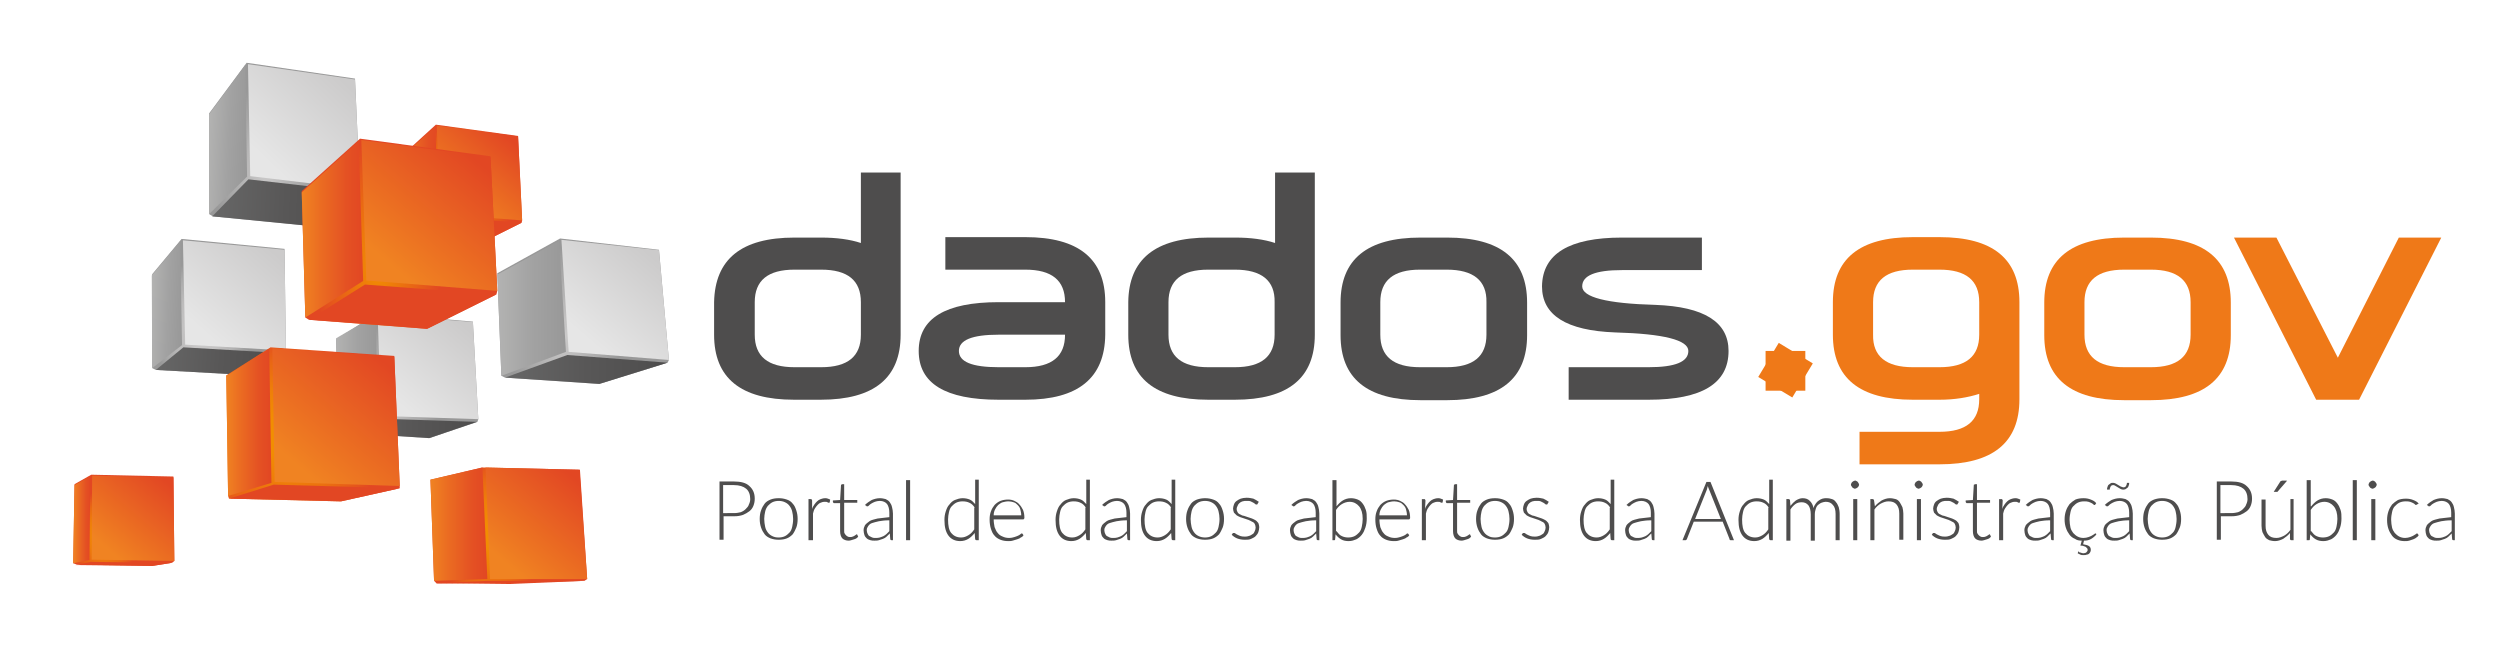 <?xml version="1.0" encoding="utf-8"?>
<!-- Generator: Adobe Illustrator 27.0.1, SVG Export Plug-In . SVG Version: 6.00 Build 0)  -->
<svg version="1.1" id="Layer_2" xmlns="http://www.w3.org/2000/svg" xmlns:xlink="http://www.w3.org/1999/xlink" x="0px" y="0px"
	 viewBox="0 0 553.5 146.1" style="enable-background:new 0 0 553.5 146.1;" xml:space="preserve">
<style type="text/css">
	.st0{clip-path:url(#SVGID_00000059306159258987039310000016387251311486760591_);fill:#EF7918;}
	.st1{fill:#EF7918;}
	.st2{fill:#4E4D4D;}
	.st3{fill:url(#SVGID_00000018920676046152441250000003558762072236660155_);}
	.st4{fill:url(#SVGID_00000048485896779929150520000009024925697242899872_);}
	.st5{fill:url(#SVGID_00000084496353299214341410000003410909046767815870_);}
	.st6{fill:url(#SVGID_00000124145672893834410190000008559966658217752715_);}
	.st7{fill:url(#SVGID_00000070803377211088552220000013933478777956765092_);}
	.st8{fill:url(#SVGID_00000109018906779968754200000000475807773721856408_);}
	.st9{fill:url(#SVGID_00000098202537815511146050000003966899625669210265_);}
	.st10{fill:url(#SVGID_00000072999078951389877650000017937455473803236761_);}
	.st11{fill:url(#SVGID_00000177459123766398506710000003848917637154059688_);}
	.st12{fill:url(#SVGID_00000095304553435327916310000017063073171494310304_);}
	.st13{fill:url(#SVGID_00000122683248234913467140000012205868321008682414_);}
	.st14{fill:url(#SVGID_00000075879984086567024440000017130441058707658892_);}
	.st15{fill:url(#SVGID_00000093135455128447638240000007177827981172647351_);}
	.st16{fill:url(#SVGID_00000044866323954147851360000007450158644515402416_);}
	.st17{fill:url(#SVGID_00000010289500941212798990000009352928658515532934_);}
	.st18{fill:url(#SVGID_00000153673399387965739560000005901829159119092114_);}
	.st19{fill:url(#SVGID_00000045621276647402189110000003873864142322122658_);}
	.st20{fill:url(#SVGID_00000105391524093502133420000017706264261739730322_);}
	.st21{fill:url(#SVGID_00000180362481153567777370000000128281210426578577_);}
	.st22{fill:url(#SVGID_00000035519675825268423840000014081920604323153845_);}
	.st23{fill:url(#SVGID_00000155835314182431400900000001520824674527470260_);}
	.st24{fill:url(#SVGID_00000011025060312328675770000001140029442192766101_);}
	.st25{fill:url(#SVGID_00000147939445184452987030000003347159644902256032_);}
	.st26{fill:url(#SVGID_00000098929098773481445790000002408737141166489271_);}
	.st27{fill:url(#SVGID_00000029755502389990419020000010698597444833082501_);}
	.st28{fill:url(#SVGID_00000111155052960468304860000010095166277054221499_);}
	.st29{fill:url(#SVGID_00000064327446415318920440000011823244074425849277_);}
	.st30{fill:url(#SVGID_00000119806702123458405050000007858926460627345811_);}
	.st31{fill:url(#SVGID_00000003073524624759604090000009886957067239735196_);}
	.st32{fill:url(#SVGID_00000004521730984624073440000000508351413830630791_);}
	.st33{fill:url(#SVGID_00000023247099912674229810000009808653125481033094_);}
	.st34{fill:url(#SVGID_00000154387027554287056790000016821312575591946423_);}
	.st35{fill:url(#SVGID_00000149379369117661353650000002953720575481312686_);}
	.st36{fill:url(#SVGID_00000097467791483441362400000003268392353757015713_);}
	.st37{fill:url(#SVGID_00000039130064148450380270000013679431642564739502_);}
	.st38{fill:url(#SVGID_00000122001864683404384040000009465368786237467289_);}
</style>
<g>
	<defs>
		<rect id="SVGID_1_" x="390.9" y="77.7" width="8.8" height="8.8"/>
	</defs>
	<use xlink:href="#SVGID_1_"  style="overflow:visible;fill:#EF7918;"/>
	<clipPath id="SVGID_00000045619833198686137870000000392525116124401837_">
		<use xlink:href="#SVGID_1_"  style="overflow:visible;"/>
	</clipPath>
	
		<rect x="389.2" y="76.1" transform="matrix(0.516 -0.857 0.857 0.516 120.98 378.367)" style="clip-path:url(#SVGID_00000045619833198686137870000000392525116124401837_);fill:#EF7918;" width="12.1" height="12.1"/>
</g>
<g>
	<path class="st1" d="M429.4,88.5h-5.9c-11.8,0-17.7-4.8-17.7-14.4v-7.2c0-9.6,5.9-14.4,17.7-14.4h5.9c11.8,0,17.7,4.8,17.7,14.4
		v21.5c0,9.6-5.9,14.4-17.7,14.4h-17.7v-7.2h17.7c5.9,0,8.8-2.4,8.8-7.2v-1.2C435.7,88,432.8,88.5,429.4,88.5 M423.5,81.3h5.9
		c5.9,0,8.8-2.4,8.8-7.2v-7.2c0-4.8-2.9-7.2-8.8-7.2h-5.9c-5.9,0-8.8,2.4-8.8,7.2v7.2C414.6,78.9,417.6,81.3,423.5,81.3"/>
	<path class="st1" d="M470.3,52.6h5.9c11.8,0,17.7,4.8,17.7,14.4v7.2c0,9.6-5.9,14.4-17.7,14.4h-5.9c-11.8,0-17.7-4.8-17.7-14.4
		v-7.2C452.6,57.4,458.5,52.6,470.3,52.6 M476.2,59.7h-5.9c-5.9,0-8.8,2.4-8.8,7.2v7.2c0,4.8,2.9,7.2,8.8,7.2h5.9
		c5.9,0,8.8-2.4,8.8-7.2v-7.2C485,62.1,482.1,59.7,476.2,59.7"/>
	<polygon class="st1" points="512.8,88.5 494.6,52.6 504,52.6 517.6,79.2 531.1,52.6 540.5,52.6 522.3,88.5 	"/>
</g>
<g>
	<path class="st2" d="M175.9,52.6h5.9c3.4,0,6.4,0.4,8.8,1.2V38.2h8.8v35.9c0,9.6-5.9,14.4-17.7,14.4h-5.9
		c-11.8,0-17.7-4.8-17.7-14.4v-7.2C158.3,57.4,164.1,52.6,175.9,52.6 M181.8,59.7h-5.9c-5.9,0-8.8,2.4-8.8,7.2v7.2
		c0,4.8,2.9,7.2,8.8,7.2h5.9c5.9,0,8.8-2.4,8.8-7.2v-7.2C190.6,62.1,187.7,59.7,181.8,59.7"/>
	<path class="st2" d="M227,88.5h-5.9c-11.8,0-17.7-3.6-17.7-10.8c0-7.2,5.9-10.8,17.7-10.8h14.7c0-4.8-2.9-7.2-8.8-7.2h-17.7v-7.2
		H227c11.8,0,17.7,4.8,17.7,14.4v7.2C244.6,83.7,238.7,88.5,227,88.5 M221.1,81.3h5.9c5.9,0,8.8-2.4,8.8-7.2h-14.7
		c-5.9,0-8.8,1.2-8.8,3.6C212.3,80.1,215.2,81.3,221.1,81.3"/>
	<path class="st2" d="M267.6,52.6h5.9c3.4,0,6.4,0.4,8.8,1.2V38.2h8.8v35.9c0,9.6-5.9,14.4-17.7,14.4h-5.9
		c-11.8,0-17.7-4.8-17.7-14.4v-7.2C249.9,57.4,255.8,52.6,267.6,52.6 M273.4,59.7h-5.9c-5.9,0-8.8,2.4-8.8,7.2v7.2
		c0,4.8,2.9,7.2,8.8,7.2h5.9c5.9,0,8.8-2.4,8.8-7.2v-7.2C282.3,62.1,279.3,59.7,273.4,59.7"/>
	<path class="st2" d="M314.5,52.6h5.9c11.8,0,17.7,4.8,17.7,14.4v7.2c0,9.6-5.9,14.4-17.7,14.4h-5.9c-11.8,0-17.7-4.8-17.7-14.4
		v-7.2C296.8,57.4,302.7,52.6,314.5,52.6 M320.3,59.7h-5.9c-5.9,0-8.8,2.4-8.8,7.2v7.2c0,4.8,2.9,7.2,8.8,7.2h5.9
		c5.9,0,8.8-2.4,8.8-7.2v-7.2C329.2,62.1,326.2,59.7,320.3,59.7"/>
	<path class="st2" d="M359.1,52.6h17.7v7.2h-17.7c-5.9,0-8.8,1.2-8.8,3.6c0,2.4,5.4,3.8,16.2,4.1c10.8,0.4,16.2,3.8,16.2,10.2
		c0,7.2-5.9,10.8-17.7,10.8h-17.7v-7.2H365c5.9,0,8.8-1.2,8.8-3.6c0-2.4-5.4-3.8-16.2-4.1c-10.8-0.4-16.2-3.8-16.2-10.2
		C341.5,56.2,347.4,52.6,359.1,52.6"/>
</g>
<g>
	
		<radialGradient id="SVGID_00000054965572510476871750000017334852582848493749_" cx="23.076" cy="118.456" r="9.926" gradientTransform="matrix(1.359301e-02 -1 0.795 1.080408e-02 -71.381 140.25)" gradientUnits="userSpaceOnUse">
		<stop  offset="0" style="stop-color:#F29100"/>
		<stop  offset="0.214" style="stop-color:#F18C02"/>
		<stop  offset="0.463" style="stop-color:#EE7E09"/>
		<stop  offset="0.729" style="stop-color:#E96714"/>
		<stop  offset="1" style="stop-color:#E24723"/>
	</radialGradient>
	<polygon style="fill:url(#SVGID_00000054965572510476871750000017334852582848493749_);" points="16.5,107.2 20.2,105.1 
		38.4,105.5 38.6,124.2 38.1,124.6 33.7,125.3 17,125 16.2,124.7 	"/>
	
		<linearGradient id="SVGID_00000149349327653224775860000004075343842394181298_" gradientUnits="userSpaceOnUse" x1="23.674" y1="121.504" x2="36.721" y2="106.441">
		<stop  offset="0" style="stop-color:#F08322"/>
		<stop  offset="1" style="stop-color:#E24723"/>
	</linearGradient>
	<polygon style="fill:url(#SVGID_00000149349327653224775860000004075343842394181298_);" points="20.4,105.3 20.3,123.9 
		38.6,124.2 38.4,105.7 	"/>
	
		<linearGradient id="SVGID_00000028321872709704524740000014740409102225297555_" gradientUnits="userSpaceOnUse" x1="16.249" y1="115.051" x2="19.997" y2="115.051">
		<stop  offset="0" style="stop-color:#F08322"/>
		<stop  offset="0.294" style="stop-color:#EB6D22"/>
		<stop  offset="0.733" style="stop-color:#E45123"/>
		<stop  offset="0.989" style="stop-color:#E24723"/>
	</linearGradient>
	<polygon style="fill:url(#SVGID_00000028321872709704524740000014740409102225297555_);" points="20,105.4 16.5,107.4 16.2,124.7 
		19.8,124 	"/>
	
		<linearGradient id="SVGID_00000067921913586780999480000014053426180983686306_" gradientUnits="userSpaceOnUse" x1="16.698" y1="124.864" x2="38.108" y2="124.864">
		<stop  offset="0" style="stop-color:#E24723"/>
		<stop  offset="0.989" style="stop-color:#E24723"/>
	</linearGradient>
	<polygon style="fill:url(#SVGID_00000067921913586780999480000014053426180983686306_);" points="20.1,124.4 16.7,125.1 
		33.7,125.3 38.1,124.6 	"/>
</g>
<g>
	
		<radialGradient id="SVGID_00000013907717560203868050000007600691809288784522_" cx="109.676" cy="117.558" r="17.86" gradientTransform="matrix(0.193 -0.981 0.626 0.123 14.981 210.747)" gradientUnits="userSpaceOnUse">
		<stop  offset="0" style="stop-color:#F29100"/>
		<stop  offset="0.214" style="stop-color:#F18C02"/>
		<stop  offset="0.463" style="stop-color:#EE7E09"/>
		<stop  offset="0.729" style="stop-color:#E96714"/>
		<stop  offset="1" style="stop-color:#E24723"/>
	</radialGradient>
	<polygon style="fill:url(#SVGID_00000013907717560203868050000007600691809288784522_);" points="95.3,106.2 106.8,103.5 
		128.4,104 130,128.2 129.4,128.6 113.6,129 96.7,129.2 96.1,128.6 	"/>
	
		<linearGradient id="SVGID_00000137855167312776815100000016950916157003631771_" gradientUnits="userSpaceOnUse" x1="111.476" y1="124.238" x2="127.346" y2="105.916">
		<stop  offset="0" style="stop-color:#F08322"/>
		<stop  offset="1" style="stop-color:#E24723"/>
	</linearGradient>
	<polygon style="fill:url(#SVGID_00000137855167312776815100000016950916157003631771_);" points="107.5,103.5 108.5,128.2 
		130,128.2 128.3,104 	"/>
	
		<linearGradient id="SVGID_00000013877549254859801220000002846488166937664677_" gradientUnits="userSpaceOnUse" x1="95.263" y1="116.09" x2="107.896" y2="116.09">
		<stop  offset="0" style="stop-color:#F08322"/>
		<stop  offset="0.294" style="stop-color:#EB6D22"/>
		<stop  offset="0.733" style="stop-color:#E45123"/>
		<stop  offset="0.989" style="stop-color:#E24723"/>
	</linearGradient>
	<polygon style="fill:url(#SVGID_00000013877549254859801220000002846488166937664677_);" points="106.8,103.5 95.3,106.2 
		96.1,128.6 107.9,128.2 	"/>
	
		<linearGradient id="SVGID_00000070829428565055391200000012875332417816850081_" gradientUnits="userSpaceOnUse" x1="96.539" y1="128.946" x2="129.4" y2="128.946">
		<stop  offset="0" style="stop-color:#E24723"/>
		<stop  offset="0.989" style="stop-color:#E24723"/>
	</linearGradient>
	<polygon style="fill:url(#SVGID_00000070829428565055391200000012875332417816850081_);" points="112.9,129.3 96.5,129.1 
		108,128.6 129.4,128.6 	"/>
</g>
<g>
	
		<radialGradient id="SVGID_00000058550822739071632720000015291455852737417370_" cx="102.04" cy="40.848" r="13.415" gradientUnits="userSpaceOnUse">
		<stop  offset="0" style="stop-color:#F29100"/>
		<stop  offset="0.214" style="stop-color:#F18C02"/>
		<stop  offset="0.463" style="stop-color:#EE7E09"/>
		<stop  offset="0.729" style="stop-color:#E96714"/>
		<stop  offset="1" style="stop-color:#E24723"/>
	</radialGradient>
	<polygon style="fill:url(#SVGID_00000058550822739071632720000015291455852737417370_);" points="88.5,34.9 96.5,27.6 114.7,30.1 
		115.6,48.8 115.5,49.3 105.9,54.1 89.5,52.8 89,52.5 	"/>
	
		<linearGradient id="SVGID_00000178909523158374825910000017342806066845668008_" gradientUnits="userSpaceOnUse" x1="100.44" y1="44.909" x2="112.79" y2="30.651">
		<stop  offset="0" style="stop-color:#F08322"/>
		<stop  offset="1" style="stop-color:#E24723"/>
	</linearGradient>
	<polygon style="fill:url(#SVGID_00000178909523158374825910000017342806066845668008_);" points="96.7,27.8 97.4,47.4 115.6,48.8 
		114.7,30.2 	"/>
	
		<linearGradient id="SVGID_00000101066611094047936080000014096351951218355112_" gradientUnits="userSpaceOnUse" x1="88.456" y1="40.245" x2="97.005" y2="40.245">
		<stop  offset="0" style="stop-color:#F08322"/>
		<stop  offset="0.294" style="stop-color:#EB6D22"/>
		<stop  offset="0.733" style="stop-color:#E45123"/>
		<stop  offset="0.989" style="stop-color:#E24723"/>
	</linearGradient>
	<polygon style="fill:url(#SVGID_00000101066611094047936080000014096351951218355112_);" points="96.4,28 88.5,35.1 89,52.5 
		97,47.4 	"/>
	
		<linearGradient id="SVGID_00000057865820855800662510000011550388320730167198_" gradientUnits="userSpaceOnUse" x1="89.288" y1="51" x2="115.474" y2="51">
		<stop  offset="0" style="stop-color:#E24723"/>
		<stop  offset="0.989" style="stop-color:#E24723"/>
	</linearGradient>
	<polygon style="fill:url(#SVGID_00000057865820855800662510000011550388320730167198_);" points="97.3,47.9 89.3,52.9 105.9,54.1 
		115.5,49.3 	"/>
</g>
<g>
	
		<radialGradient id="SVGID_00000109707788984299268940000003440429843417642170_" cx="124.761" cy="-28.255" r="24.428" gradientTransform="matrix(-2.380278e-02 -0.804 0.513 -9.836503e-03 142.238 174.334)" gradientUnits="userSpaceOnUse">
		<stop  offset="0" style="stop-color:#CCCBCB"/>
		<stop  offset="1" style="stop-color:#989898"/>
	</radialGradient>
	<polygon style="fill:url(#SVGID_00000109707788984299268940000003440429843417642170_);" points="110.1,60.5 124,52.8 145.9,55.3 
		148.1,79.7 147.8,80.3 132.7,85 111.8,83.6 111,83.2 	"/>
	
		<linearGradient id="SVGID_00000070104395255686813030000000875470705501852050_" gradientUnits="userSpaceOnUse" x1="129.223" y1="74.423" x2="144.488" y2="56.8">
		<stop  offset="0" style="stop-color:#E6E6E6"/>
		<stop  offset="1" style="stop-color:#CCCBCB"/>
	</linearGradient>
	<polygon style="fill:url(#SVGID_00000070104395255686813030000000875470705501852050_);" points="124.3,53.1 125.9,77.9 
		148.1,79.7 145.9,55.4 	"/>
	
		<linearGradient id="SVGID_00000152226117049442447150000013025640166435311537_" gradientUnits="userSpaceOnUse" x1="110.095" y1="68.238" x2="125.272" y2="68.238">
		<stop  offset="0" style="stop-color:#B3B3B2"/>
		<stop  offset="0.517" style="stop-color:#A2A2A2"/>
		<stop  offset="0.989" style="stop-color:#989898"/>
	</linearGradient>
	<polygon style="fill:url(#SVGID_00000152226117049442447150000013025640166435311537_);" points="123.8,53.3 110.1,60.8 111,83.2 
		125.3,77.9 	"/>
	
		<linearGradient id="SVGID_00000090282854601782069530000013799017385697090488_" gradientUnits="userSpaceOnUse" x1="111.799" y1="81.799" x2="147.786" y2="81.799">
		<stop  offset="0" style="stop-color:#676767"/>
		<stop  offset="0.503" style="stop-color:#585757"/>
		<stop  offset="0.989" style="stop-color:#4E4D4D"/>
	</linearGradient>
	<polygon style="fill:url(#SVGID_00000090282854601782069530000013799017385697090488_);" points="125.6,78.6 111.8,83.6 132.7,85 
		147.8,80.3 	"/>
</g>
<g>
	
		<radialGradient id="SVGID_00000160191271071466406070000015308100152743786654_" cx="61.381" cy="-60.953" r="21.762" gradientTransform="matrix(-2.260690e-02 -0.734 0.488 -8.975835e-03 117.651 132.247)" gradientUnits="userSpaceOnUse">
		<stop  offset="0" style="stop-color:#CCCBCB"/>
		<stop  offset="1" style="stop-color:#989898"/>
	</radialGradient>
	<polygon style="fill:url(#SVGID_00000160191271071466406070000015308100152743786654_);" points="74.4,75.2 83.4,69.4 104.7,71.2 
		105.9,92.8 105.7,93.4 95.1,97 75,95.7 75,95 	"/>
	
		<linearGradient id="SVGID_00000017511366936978760470000002823087627074313864_" gradientUnits="userSpaceOnUse" x1="87.947" y1="89.107" x2="102.68" y2="72.098">
		<stop  offset="0" style="stop-color:#E6E6E6"/>
		<stop  offset="1" style="stop-color:#CCCBCB"/>
	</linearGradient>
	<polygon style="fill:url(#SVGID_00000017511366936978760470000002823087627074313864_);" points="83.6,69.6 84.4,92.1 105.9,92.8 
		104.7,71.3 	"/>
	
		<linearGradient id="SVGID_00000111885025028207365630000004695174823942405259_" gradientUnits="userSpaceOnUse" x1="74.354" y1="82.401" x2="83.763" y2="82.401">
		<stop  offset="0" style="stop-color:#B3B3B2"/>
		<stop  offset="0.517" style="stop-color:#A2A2A2"/>
		<stop  offset="0.989" style="stop-color:#989898"/>
	</linearGradient>
	<polygon style="fill:url(#SVGID_00000111885025028207365630000004695174823942405259_);" points="83.1,69.8 74.4,74.9 75,95 
		83.8,92.2 	"/>
	
		<linearGradient id="SVGID_00000150815178117257250910000018089322892918855296_" gradientUnits="userSpaceOnUse" x1="75.009" y1="94.85" x2="105.641" y2="94.85">
		<stop  offset="0" style="stop-color:#676767"/>
		<stop  offset="0.503" style="stop-color:#585757"/>
		<stop  offset="0.989" style="stop-color:#4E4D4D"/>
	</linearGradient>
	<polygon style="fill:url(#SVGID_00000150815178117257250910000018089322892918855296_);" points="84.1,92.7 75,95.7 95,97 
		105.6,93.4 	"/>
</g>
<g>
	
		<radialGradient id="SVGID_00000152943066455332686800000003012737910327253675_" cx="39.912" cy="-44.578" r="23.314" gradientTransform="matrix(1.435525e-02 -0.805 0.513 1.451115e-02 81.195 70.605)" gradientUnits="userSpaceOnUse">
		<stop  offset="0" style="stop-color:#CCCBCB"/>
		<stop  offset="1" style="stop-color:#989898"/>
	</radialGradient>
	<polygon style="fill:url(#SVGID_00000152943066455332686800000003012737910327253675_);" points="46.3,25.1 54.6,13.9 78.6,17.4 
		79.7,41.9 79.4,42.6 72.5,50.4 47.1,47.9 46.3,47.4 	"/>
	
		<linearGradient id="SVGID_00000171691179666493509410000015868234501054372021_" gradientUnits="userSpaceOnUse" x1="40.517" y1="59.396" x2="56.588" y2="40.843" gradientTransform="matrix(0.999 4.740095e-02 -4.740095e-02 0.999 21.915 -25.096)">
		<stop  offset="0" style="stop-color:#E6E6E6"/>
		<stop  offset="1" style="stop-color:#CCCBCB"/>
	</linearGradient>
	<polygon style="fill:url(#SVGID_00000171691179666493509410000015868234501054372021_);" points="54.9,14.2 55.4,39 79.7,41.9 
		78.6,17.6 	"/>
	
		<linearGradient id="SVGID_00000104665683844107360600000014019205374495644081_" gradientUnits="userSpaceOnUse" x1="26.728" y1="54.596" x2="35.771" y2="54.596" gradientTransform="matrix(0.999 4.740095e-02 -4.740095e-02 0.999 21.915 -25.096)">
		<stop  offset="0" style="stop-color:#B3B3B2"/>
		<stop  offset="0.517" style="stop-color:#A2A2A2"/>
		<stop  offset="0.989" style="stop-color:#989898"/>
	</linearGradient>
	<polygon style="fill:url(#SVGID_00000104665683844107360600000014019205374495644081_);" points="54.3,14.4 46.3,25.3 46.3,47.4 
		54.7,39.1 	"/>
	
		<linearGradient id="SVGID_00000062881291205229400880000010263233288310504577_" gradientUnits="userSpaceOnUse" x1="28.539" y1="68.107" x2="60.583" y2="68.107" gradientTransform="matrix(0.999 4.740095e-02 -4.740095e-02 0.999 21.915 -25.096)">
		<stop  offset="0" style="stop-color:#676767"/>
		<stop  offset="0.503" style="stop-color:#585757"/>
		<stop  offset="0.989" style="stop-color:#4E4D4D"/>
	</linearGradient>
	<polygon style="fill:url(#SVGID_00000062881291205229400880000010263233288310504577_);" points="55,39.7 47,47.9 72.4,50.4 
		79.4,42.5 	"/>
</g>
<g>
	
		<radialGradient id="SVGID_00000021094650007945231700000007324257766291178647_" cx="27.556" cy="-38.004" r="20.765" gradientTransform="matrix(1.169262e-02 -0.749 0.513 1.519725e-02 64.044 93.935)" gradientUnits="userSpaceOnUse">
		<stop  offset="0" style="stop-color:#CCCBCB"/>
		<stop  offset="0.277" style="stop-color:#C8C7C7"/>
		<stop  offset="0.555" style="stop-color:#BCBBBB"/>
		<stop  offset="0.833" style="stop-color:#A8A8A8"/>
		<stop  offset="1" style="stop-color:#989898"/>
	</radialGradient>
	<polygon style="fill:url(#SVGID_00000021094650007945231700000007324257766291178647_);" points="33.7,60.7 40.2,52.9 63,55.1 
		63.3,77.6 63.1,78.2 57.6,83.2 34.5,81.9 33.7,81.5 	"/>
	
		<linearGradient id="SVGID_00000057864196216840525450000008740454877425530775_" gradientUnits="userSpaceOnUse" x1="27.013" y1="66.534" x2="43.097" y2="47.965" gradientTransform="matrix(0.999 4.740097e-02 -4.409104e-02 0.929 20.262 9.726)">
		<stop  offset="0" style="stop-color:#E6E6E6"/>
		<stop  offset="1" style="stop-color:#CCCBCB"/>
	</linearGradient>
	<polygon style="fill:url(#SVGID_00000057864196216840525450000008740454877425530775_);" points="40.5,53.2 41,76.3 63.3,77.6 
		63,55.3 	"/>
	
		<linearGradient id="SVGID_00000142870935933912246230000013704201103929879976_" gradientUnits="userSpaceOnUse" x1="15.791" y1="61.122" x2="23.207" y2="61.122" gradientTransform="matrix(0.999 4.740097e-02 -4.409104e-02 0.929 20.262 9.726)">
		<stop  offset="0" style="stop-color:#B3B3B2"/>
		<stop  offset="0.517" style="stop-color:#A2A2A2"/>
		<stop  offset="0.989" style="stop-color:#989898"/>
	</linearGradient>
	<polygon style="fill:url(#SVGID_00000142870935933912246230000013704201103929879976_);" points="39.9,53.4 33.6,61 33.7,81.5 
		40.3,76.4 	"/>
	
		<linearGradient id="SVGID_00000098215440486907335690000018392088222261013399_" gradientUnits="userSpaceOnUse" x1="17.603" y1="74.059" x2="45.97" y2="74.059" gradientTransform="matrix(0.999 4.740097e-02 -4.409104e-02 0.929 20.262 9.726)">
		<stop  offset="0" style="stop-color:#676767"/>
		<stop  offset="0.503" style="stop-color:#585757"/>
		<stop  offset="0.989" style="stop-color:#4E4D4D"/>
	</linearGradient>
	<polygon style="fill:url(#SVGID_00000098215440486907335690000018392088222261013399_);" points="40.6,76.9 34.5,81.9 57.6,83.2 
		63,78.2 	"/>
</g>
<g>
	
		<radialGradient id="SVGID_00000041253975579811461770000017505654564749230247_" cx="62.962" cy="96.229" r="22.264" gradientUnits="userSpaceOnUse">
		<stop  offset="0" style="stop-color:#F29100"/>
		<stop  offset="0.214" style="stop-color:#F18C02"/>
		<stop  offset="0.463" style="stop-color:#EE7E09"/>
		<stop  offset="0.729" style="stop-color:#E96714"/>
		<stop  offset="1" style="stop-color:#E24723"/>
	</radialGradient>
	<polygon style="fill:url(#SVGID_00000041253975579811461770000017505654564749230247_);" points="50.1,83.1 59.9,76.9 87.3,78.8 
		88.5,107.6 88.5,108.1 75.5,111 50.7,110.4 50.5,109.8 	"/>
	
		<linearGradient id="SVGID_00000130631755979544007520000003980250592196606592_" gradientUnits="userSpaceOnUse" x1="65.422" y1="102.679" x2="84.925" y2="80.163">
		<stop  offset="0" style="stop-color:#F08322"/>
		<stop  offset="1" style="stop-color:#E24723"/>
	</linearGradient>
	<polygon style="fill:url(#SVGID_00000130631755979544007520000003980250592196606592_);" points="60.3,77.1 60.8,106.7 88.5,107.6 
		87.3,79 	"/>
	
		<linearGradient id="SVGID_00000151506369327614088720000004229320584690884778_" gradientUnits="userSpaceOnUse" x1="50.106" y1="93.534" x2="60.051" y2="93.534">
		<stop  offset="0" style="stop-color:#F08322"/>
		<stop  offset="0.294" style="stop-color:#EB6D22"/>
		<stop  offset="0.733" style="stop-color:#E45123"/>
		<stop  offset="0.989" style="stop-color:#E24723"/>
	</linearGradient>
	<polygon style="fill:url(#SVGID_00000151506369327614088720000004229320584690884778_);" points="59.6,77.2 50.1,83.2 50.5,109.8 
		60.1,106.9 	"/>
	
		<linearGradient id="SVGID_00000057148463346334119400000009028705490696948632_" gradientUnits="userSpaceOnUse" x1="50.665" y1="109.153" x2="88.456" y2="109.153">
		<stop  offset="0" style="stop-color:#E24723"/>
		<stop  offset="0.989" style="stop-color:#E24723"/>
	</linearGradient>
	<polygon style="fill:url(#SVGID_00000057148463346334119400000009028705490696948632_);" points="60.6,107.3 50.7,110.4 75.5,111 
		88.5,108.1 	"/>
</g>
<g>
	
		<radialGradient id="SVGID_00000159437435327199607620000014621459352730963606_" cx="83.532" cy="58.687" r="27.319" gradientTransform="matrix(-2.380278e-02 -1 0.513 -1.222429e-02 55.389 142.913)" gradientUnits="userSpaceOnUse">
		<stop  offset="0" style="stop-color:#F29100"/>
		<stop  offset="1" style="stop-color:#E24723"/>
	</radialGradient>
	<polygon style="fill:url(#SVGID_00000159437435327199607620000014621459352730963606_);" points="66.8,42.3 79.7,30.7 108.6,34.6 
		110.1,64.4 109.9,65.2 94.6,72.8 68.4,70.8 67.6,70.3 	"/>
	
		<linearGradient id="SVGID_00000097499323345798684490000016049710188186155144_" gradientUnits="userSpaceOnUse" x1="85.921" y1="58.203" x2="105.565" y2="35.525">
		<stop  offset="0" style="stop-color:#F08322"/>
		<stop  offset="1" style="stop-color:#E24723"/>
	</linearGradient>
	<polygon style="fill:url(#SVGID_00000097499323345798684490000016049710188186155144_);" points="80,31 81.1,62.1 110.1,64.4 
		108.6,34.8 	"/>
	
		<linearGradient id="SVGID_00000150085407587430287510000009092189570833937581_" gradientUnits="userSpaceOnUse" x1="66.816" y1="50.782" x2="80.435" y2="50.782">
		<stop  offset="0" style="stop-color:#F08322"/>
		<stop  offset="0.294" style="stop-color:#EB6D22"/>
		<stop  offset="0.733" style="stop-color:#E45123"/>
		<stop  offset="0.989" style="stop-color:#E24723"/>
	</linearGradient>
	<polygon style="fill:url(#SVGID_00000150085407587430287510000009092189570833937581_);" points="79.4,31.3 66.8,42.6 67.6,70.3 
		80.4,62.2 	"/>
	
		<linearGradient id="SVGID_00000159453771449067599800000006339071211768923575_" gradientUnits="userSpaceOnUse" x1="68.373" y1="67.879" x2="109.816" y2="67.879">
		<stop  offset="0" style="stop-color:#E24723"/>
		<stop  offset="0.989" style="stop-color:#E24723"/>
	</linearGradient>
	<polygon style="fill:url(#SVGID_00000159453771449067599800000006339071211768923575_);" points="80.8,63 68.4,70.8 94.5,72.8 
		109.8,65.2 	"/>
</g>
<g>
	<path class="st2" d="M162.5,106.6c1.5,0,2.7,0.3,3.4,1c0.8,0.7,1.2,1.6,1.2,2.8c0,0.6-0.1,1.1-0.3,1.6c-0.2,0.5-0.5,0.9-0.9,1.2
		c-0.4,0.3-0.9,0.6-1.4,0.8c-0.6,0.2-1.2,0.3-1.9,0.3h-2.4v5.2h-0.9v-12.9H162.5z M162.5,113.6c0.6,0,1.1-0.1,1.5-0.2
		c0.5-0.2,0.8-0.4,1.1-0.7c0.3-0.3,0.6-0.6,0.7-1c0.2-0.4,0.3-0.8,0.3-1.2c0-1-0.3-1.8-0.9-2.3s-1.5-0.8-2.7-0.8h-2.4v6.2H162.5z"/>
	<path class="st2" d="M172.4,110.3c0.7,0,1.2,0.1,1.8,0.3s1,0.5,1.3,0.9c0.4,0.4,0.6,0.9,0.8,1.5c0.2,0.6,0.3,1.2,0.3,1.9
		s-0.1,1.4-0.3,1.9s-0.5,1.1-0.8,1.5c-0.4,0.4-0.8,0.7-1.3,0.9s-1.1,0.3-1.8,0.3c-0.7,0-1.2-0.1-1.8-0.3c-0.5-0.2-1-0.5-1.3-0.9
		s-0.6-0.9-0.8-1.5s-0.3-1.2-0.3-1.9s0.1-1.4,0.3-1.9c0.2-0.6,0.5-1.1,0.8-1.5s0.8-0.7,1.3-0.9C171.1,110.4,171.7,110.3,172.4,110.3
		z M172.4,119c0.5,0,1-0.1,1.4-0.3s0.7-0.5,1-0.8s0.5-0.8,0.6-1.3c0.1-0.5,0.2-1,0.2-1.7c0-0.6-0.1-1.2-0.2-1.6
		c-0.1-0.5-0.3-0.9-0.6-1.3c-0.3-0.4-0.6-0.6-1-0.8s-0.9-0.3-1.4-0.3s-1,0.1-1.4,0.3c-0.4,0.2-0.7,0.5-1,0.8
		c-0.3,0.4-0.5,0.8-0.6,1.3s-0.2,1-0.2,1.6c0,0.6,0.1,1.2,0.2,1.7c0.1,0.5,0.3,0.9,0.6,1.3s0.6,0.6,1,0.8
		C171.4,118.9,171.8,119,172.4,119z"/>
	<path class="st2" d="M179.8,112.7c0.1-0.4,0.3-0.7,0.5-1c0.2-0.3,0.4-0.5,0.6-0.7c0.2-0.2,0.5-0.4,0.8-0.5s0.6-0.2,1-0.2
		c0.2,0,0.4,0,0.6,0.1s0.3,0.1,0.5,0.2l-0.1,0.6c0,0.1-0.1,0.1-0.2,0.1c-0.1,0-0.2,0-0.3-0.1s-0.3-0.1-0.6-0.1
		c-0.4,0-0.7,0.1-0.9,0.2c-0.3,0.1-0.5,0.3-0.7,0.5c-0.2,0.2-0.4,0.5-0.6,0.8c-0.2,0.3-0.3,0.7-0.4,1.1v5.9H179v-9.1h0.5
		c0.1,0,0.2,0,0.2,0.1c0,0,0.1,0.1,0.1,0.2L179.8,112.7z"/>
	<path class="st2" d="M187.9,119.7c-0.6,0-1.1-0.2-1.4-0.5c-0.3-0.3-0.5-0.9-0.5-1.6v-6.2h-1.3c-0.1,0-0.1,0-0.2-0.1
		c0,0-0.1-0.1-0.1-0.2v-0.3l1.6-0.1l0.2-3.3c0-0.1,0-0.1,0.1-0.1c0,0,0.1-0.1,0.2-0.1h0.4v3.5h2.9v0.6h-2.9v6.2c0,0.2,0,0.5,0.1,0.6
		c0.1,0.2,0.2,0.3,0.3,0.4s0.2,0.2,0.4,0.3c0.2,0.1,0.3,0.1,0.5,0.1c0.2,0,0.4,0,0.6-0.1c0.2-0.1,0.3-0.1,0.4-0.2
		c0.1-0.1,0.2-0.1,0.3-0.2c0.1-0.1,0.1-0.1,0.2-0.1c0,0,0.1,0,0.1,0.1l0.2,0.4c-0.2,0.3-0.5,0.5-0.9,0.6S188.3,119.7,187.9,119.7z"
		/>
	<path class="st2" d="M191.5,111.8c0.5-0.5,1-0.8,1.5-1.1c0.5-0.2,1.1-0.4,1.8-0.4c0.5,0,0.9,0.1,1.3,0.2c0.4,0.2,0.7,0.4,0.9,0.7
		c0.2,0.3,0.4,0.6,0.5,1.1c0.1,0.4,0.2,0.9,0.2,1.4v5.9h-0.3c-0.2,0-0.3-0.1-0.3-0.3l-0.1-1.2c-0.2,0.2-0.5,0.5-0.7,0.7
		s-0.5,0.4-0.8,0.5s-0.6,0.2-0.9,0.3s-0.7,0.1-1,0.1c-0.3,0-0.6,0-0.9-0.1c-0.3-0.1-0.6-0.2-0.8-0.4c-0.2-0.2-0.4-0.4-0.5-0.7
		c-0.1-0.3-0.2-0.7-0.2-1.1c0-0.4,0.1-0.7,0.3-1.1c0.2-0.3,0.6-0.6,1-0.9s1.1-0.4,1.8-0.6c0.7-0.1,1.6-0.2,2.6-0.3v-1
		c0-0.8-0.2-1.5-0.5-1.9s-0.9-0.7-1.6-0.7c-0.4,0-0.8,0.1-1.1,0.2s-0.6,0.3-0.8,0.4c-0.2,0.1-0.4,0.3-0.5,0.4
		c-0.1,0.1-0.2,0.2-0.3,0.2c-0.1,0-0.1,0-0.2,0c0,0-0.1-0.1-0.1-0.1L191.5,111.8z M196.8,115.2c-0.9,0-1.6,0.1-2.2,0.2
		c-0.6,0.1-1.1,0.3-1.5,0.4s-0.7,0.4-0.9,0.7c-0.2,0.3-0.3,0.5-0.3,0.9c0,0.3,0.1,0.6,0.2,0.8s0.2,0.4,0.4,0.5
		c0.2,0.1,0.4,0.2,0.6,0.3c0.2,0.1,0.4,0.1,0.7,0.1c0.4,0,0.7,0,1-0.1c0.3-0.1,0.6-0.2,0.8-0.3s0.5-0.3,0.7-0.5
		c0.2-0.2,0.4-0.4,0.6-0.6V115.2z"/>
	<path class="st2" d="M201.5,106.3v13.3h-0.9v-13.3H201.5z"/>
	<path class="st2" d="M216.7,106.3v13.3h-0.5c-0.2,0-0.2-0.1-0.3-0.2l-0.1-1.4c-0.4,0.5-0.9,1-1.4,1.3c-0.5,0.3-1.1,0.5-1.8,0.5
		c-1.1,0-2-0.4-2.6-1.2c-0.6-0.8-0.9-1.9-0.9-3.5c0-0.7,0.1-1.3,0.3-1.9c0.2-0.6,0.4-1.1,0.8-1.5c0.3-0.4,0.7-0.8,1.2-1
		c0.5-0.2,1.1-0.4,1.7-0.4c0.6,0,1.1,0.1,1.6,0.3c0.5,0.2,0.8,0.6,1.2,1v-5.4H216.7z M215.8,112.4c-0.3-0.5-0.7-0.9-1.2-1.1
		c-0.4-0.2-0.9-0.3-1.5-0.3c-0.5,0-1,0.1-1.4,0.3c-0.4,0.2-0.7,0.5-1,0.8s-0.5,0.8-0.6,1.3c-0.1,0.5-0.2,1-0.2,1.6
		c0,1.4,0.2,2.4,0.7,3c0.5,0.6,1.2,1,2.2,1c0.6,0,1.1-0.2,1.6-0.5c0.5-0.3,0.9-0.7,1.3-1.3V112.4z"/>
	<path class="st2" d="M220,114.7v0.2c0,0.7,0.1,1.3,0.2,1.8c0.2,0.5,0.4,1,0.7,1.3c0.3,0.4,0.6,0.6,1.1,0.8c0.4,0.2,0.9,0.3,1.4,0.3
		c0.5,0,0.9-0.1,1.2-0.2s0.6-0.2,0.8-0.3c0.2-0.1,0.4-0.2,0.5-0.3c0.1-0.1,0.2-0.2,0.3-0.2c0.1,0,0.1,0,0.2,0.1l0.2,0.3
		c-0.1,0.2-0.3,0.4-0.6,0.5c-0.2,0.2-0.5,0.3-0.8,0.4c-0.3,0.1-0.6,0.2-1,0.3c-0.3,0.1-0.7,0.1-1,0.1c-0.6,0-1.2-0.1-1.7-0.3
		c-0.5-0.2-1-0.5-1.3-0.9c-0.4-0.4-0.6-0.9-0.8-1.5c-0.2-0.6-0.3-1.3-0.3-2.1c0-0.7,0.1-1.3,0.3-1.8c0.2-0.6,0.5-1,0.8-1.4
		c0.4-0.4,0.8-0.7,1.3-0.9c0.5-0.2,1.1-0.3,1.7-0.3c0.5,0,1,0.1,1.4,0.3c0.4,0.2,0.8,0.4,1.1,0.8c0.3,0.3,0.6,0.8,0.8,1.2
		c0.2,0.5,0.3,1.1,0.3,1.7c0,0.1,0,0.2-0.1,0.3s-0.1,0.1-0.2,0.1H220z M226.1,114.1c0-0.5-0.1-0.9-0.2-1.3c-0.1-0.4-0.3-0.7-0.6-1
		c-0.3-0.3-0.5-0.5-0.9-0.6c-0.3-0.1-0.7-0.2-1.1-0.2c-0.5,0-0.9,0.1-1.3,0.2c-0.4,0.1-0.7,0.4-1,0.6c-0.3,0.3-0.5,0.6-0.7,1
		c-0.2,0.4-0.3,0.8-0.3,1.3H226.1z"/>
	<path class="st2" d="M241.3,106.3v13.3h-0.5c-0.2,0-0.2-0.1-0.3-0.2l-0.1-1.4c-0.4,0.5-0.9,1-1.4,1.3c-0.5,0.3-1.1,0.5-1.8,0.5
		c-1.1,0-2-0.4-2.6-1.2c-0.6-0.8-0.9-1.9-0.9-3.5c0-0.7,0.1-1.3,0.3-1.9c0.2-0.6,0.4-1.1,0.8-1.5c0.3-0.4,0.7-0.8,1.2-1
		c0.5-0.2,1.1-0.4,1.7-0.4c0.6,0,1.1,0.1,1.6,0.3c0.5,0.2,0.8,0.6,1.2,1v-5.4H241.3z M240.4,112.4c-0.3-0.5-0.7-0.9-1.2-1.1
		c-0.4-0.2-0.9-0.3-1.5-0.3c-0.5,0-1,0.1-1.4,0.3c-0.4,0.2-0.7,0.5-1,0.8s-0.5,0.8-0.6,1.3c-0.1,0.5-0.2,1-0.2,1.6
		c0,1.4,0.2,2.4,0.7,3c0.5,0.6,1.2,1,2.2,1c0.6,0,1.1-0.2,1.6-0.5c0.5-0.3,0.9-0.7,1.3-1.3V112.4z"/>
	<path class="st2" d="M244,111.8c0.5-0.5,1-0.8,1.5-1.1c0.5-0.2,1.1-0.4,1.8-0.4c0.5,0,0.9,0.1,1.3,0.2c0.4,0.2,0.7,0.4,0.9,0.7
		c0.2,0.3,0.4,0.6,0.5,1.1c0.1,0.4,0.2,0.9,0.2,1.4v5.9h-0.3c-0.2,0-0.3-0.1-0.3-0.3l-0.1-1.2c-0.2,0.2-0.5,0.5-0.7,0.7
		s-0.5,0.4-0.8,0.5s-0.6,0.2-0.9,0.3s-0.7,0.1-1,0.1c-0.3,0-0.6,0-0.9-0.1c-0.3-0.1-0.6-0.2-0.8-0.4c-0.2-0.2-0.4-0.4-0.5-0.7
		c-0.1-0.3-0.2-0.7-0.2-1.1c0-0.4,0.1-0.7,0.3-1.1c0.2-0.3,0.6-0.6,1-0.9s1.1-0.4,1.8-0.6c0.7-0.1,1.6-0.2,2.6-0.3v-1
		c0-0.8-0.2-1.5-0.5-1.9s-0.9-0.7-1.6-0.7c-0.4,0-0.8,0.1-1.1,0.2s-0.6,0.3-0.8,0.4c-0.2,0.1-0.4,0.3-0.5,0.4
		c-0.1,0.1-0.2,0.2-0.3,0.2c-0.1,0-0.1,0-0.2,0c0,0-0.1-0.1-0.1-0.1L244,111.8z M249.4,115.2c-0.9,0-1.6,0.1-2.2,0.2
		c-0.6,0.1-1.1,0.3-1.5,0.4s-0.7,0.4-0.9,0.7c-0.2,0.3-0.3,0.5-0.3,0.9c0,0.3,0.1,0.6,0.2,0.8s0.2,0.4,0.4,0.5
		c0.2,0.1,0.4,0.2,0.6,0.3c0.2,0.1,0.4,0.1,0.7,0.1c0.4,0,0.7,0,1-0.1c0.3-0.1,0.6-0.2,0.8-0.3s0.5-0.3,0.7-0.5
		c0.2-0.2,0.4-0.4,0.6-0.6V115.2z"/>
	<path class="st2" d="M260.2,106.3v13.3h-0.5c-0.2,0-0.2-0.1-0.3-0.2l-0.1-1.4c-0.4,0.5-0.9,1-1.4,1.3c-0.5,0.3-1.1,0.5-1.8,0.5
		c-1.1,0-2-0.4-2.6-1.2c-0.6-0.8-0.9-1.9-0.9-3.5c0-0.7,0.1-1.3,0.3-1.9c0.2-0.6,0.4-1.1,0.8-1.5c0.3-0.4,0.7-0.8,1.2-1
		c0.5-0.2,1.1-0.4,1.7-0.4c0.6,0,1.1,0.1,1.6,0.3c0.5,0.2,0.8,0.6,1.2,1v-5.4H260.2z M259.3,112.4c-0.3-0.5-0.7-0.9-1.2-1.1
		c-0.4-0.2-0.9-0.3-1.5-0.3c-0.5,0-1,0.1-1.4,0.3c-0.4,0.2-0.7,0.5-1,0.8s-0.5,0.8-0.6,1.3c-0.1,0.5-0.2,1-0.2,1.6
		c0,1.4,0.2,2.4,0.7,3c0.5,0.6,1.2,1,2.2,1c0.6,0,1.1-0.2,1.6-0.5c0.5-0.3,0.9-0.7,1.3-1.3V112.4z"/>
	<path class="st2" d="M266.8,110.3c0.7,0,1.2,0.1,1.8,0.3s1,0.5,1.3,0.9c0.4,0.4,0.6,0.9,0.8,1.5c0.2,0.6,0.3,1.2,0.3,1.9
		s-0.1,1.4-0.3,1.9s-0.5,1.1-0.8,1.5c-0.4,0.4-0.8,0.7-1.3,0.9s-1.1,0.3-1.8,0.3c-0.7,0-1.2-0.1-1.8-0.3c-0.5-0.2-1-0.5-1.3-0.9
		s-0.6-0.9-0.8-1.5s-0.3-1.2-0.3-1.9s0.1-1.4,0.3-1.9c0.2-0.6,0.5-1.1,0.8-1.5s0.8-0.7,1.3-0.9C265.6,110.4,266.2,110.3,266.8,110.3
		z M266.8,119c0.5,0,1-0.1,1.4-0.3s0.7-0.5,1-0.8s0.5-0.8,0.6-1.3c0.1-0.5,0.2-1,0.2-1.7c0-0.6-0.1-1.2-0.2-1.6
		c-0.1-0.5-0.3-0.9-0.6-1.3c-0.3-0.4-0.6-0.6-1-0.8s-0.9-0.3-1.4-0.3s-1,0.1-1.4,0.3c-0.4,0.2-0.7,0.5-1,0.8
		c-0.3,0.4-0.5,0.8-0.6,1.3s-0.2,1-0.2,1.6c0,0.6,0.1,1.2,0.2,1.7c0.1,0.5,0.3,0.9,0.6,1.3s0.6,0.6,1,0.8
		C265.8,118.9,266.3,119,266.8,119z"/>
	<path class="st2" d="M278.4,111.6c0,0.1-0.1,0.1-0.2,0.1c-0.1,0-0.2,0-0.3-0.1c-0.1-0.1-0.2-0.2-0.4-0.3s-0.4-0.2-0.6-0.3
		s-0.6-0.1-0.9-0.1c-0.3,0-0.6,0-0.9,0.1c-0.3,0.1-0.5,0.2-0.7,0.4c-0.2,0.2-0.3,0.3-0.4,0.6c-0.1,0.2-0.2,0.4-0.2,0.7
		c0,0.3,0.1,0.5,0.2,0.7s0.3,0.4,0.6,0.5c0.2,0.1,0.5,0.3,0.8,0.3c0.3,0.1,0.6,0.2,0.9,0.3c0.3,0.1,0.6,0.2,0.9,0.3
		c0.3,0.1,0.6,0.3,0.8,0.4s0.4,0.4,0.6,0.6c0.1,0.3,0.2,0.6,0.2,0.9c0,0.4-0.1,0.8-0.2,1.1c-0.1,0.3-0.3,0.6-0.6,0.9s-0.6,0.4-1,0.6
		s-0.9,0.2-1.4,0.2c-0.6,0-1.2-0.1-1.7-0.3c-0.5-0.2-0.9-0.5-1.2-0.8l0.2-0.3c0,0,0.1-0.1,0.1-0.1c0,0,0.1,0,0.2,0
		c0.1,0,0.2,0,0.3,0.1c0.1,0.1,0.3,0.2,0.5,0.3s0.4,0.2,0.7,0.3c0.3,0.1,0.6,0.1,1,0.1c0.4,0,0.7-0.1,1-0.2c0.3-0.1,0.5-0.3,0.7-0.4
		s0.3-0.4,0.4-0.6s0.2-0.5,0.2-0.8c0-0.3-0.1-0.6-0.2-0.8c-0.1-0.2-0.3-0.4-0.6-0.5c-0.2-0.1-0.5-0.3-0.8-0.4
		c-0.3-0.1-0.6-0.2-0.9-0.3c-0.3-0.1-0.6-0.2-0.9-0.3c-0.3-0.1-0.6-0.3-0.8-0.4c-0.2-0.2-0.4-0.4-0.6-0.6c-0.1-0.3-0.2-0.6-0.2-0.9
		c0-0.3,0.1-0.6,0.2-0.9c0.1-0.3,0.3-0.6,0.6-0.8s0.6-0.4,0.9-0.5s0.8-0.2,1.3-0.2c0.6,0,1,0.1,1.5,0.2c0.4,0.2,0.8,0.4,1.2,0.7
		L278.4,111.6z"/>
	<path class="st2" d="M285.9,111.8c0.5-0.5,1-0.8,1.5-1.1c0.5-0.2,1.1-0.4,1.8-0.4c0.5,0,0.9,0.1,1.3,0.2c0.4,0.2,0.7,0.4,0.9,0.7
		c0.2,0.3,0.4,0.6,0.5,1.1c0.1,0.4,0.2,0.9,0.2,1.4v5.9h-0.3c-0.2,0-0.3-0.1-0.3-0.3l-0.1-1.2c-0.2,0.2-0.5,0.5-0.7,0.7
		s-0.5,0.4-0.8,0.5s-0.6,0.2-0.9,0.3s-0.7,0.1-1,0.1c-0.3,0-0.6,0-0.9-0.1c-0.3-0.1-0.6-0.2-0.8-0.4c-0.2-0.2-0.4-0.4-0.5-0.7
		c-0.1-0.3-0.2-0.7-0.2-1.1c0-0.4,0.1-0.7,0.3-1.1c0.2-0.3,0.6-0.6,1-0.9s1.1-0.4,1.8-0.6c0.7-0.1,1.6-0.2,2.6-0.3v-1
		c0-0.8-0.2-1.5-0.5-1.9s-0.9-0.7-1.6-0.7c-0.4,0-0.8,0.1-1.1,0.2s-0.6,0.3-0.8,0.4c-0.2,0.1-0.4,0.3-0.5,0.4
		c-0.1,0.1-0.2,0.2-0.3,0.2c-0.1,0-0.1,0-0.2,0c0,0-0.1-0.1-0.1-0.1L285.9,111.8z M291.3,115.2c-0.9,0-1.6,0.1-2.2,0.2
		c-0.6,0.1-1.1,0.3-1.5,0.4s-0.7,0.4-0.9,0.7c-0.2,0.3-0.3,0.5-0.3,0.9c0,0.3,0.1,0.6,0.2,0.8s0.2,0.4,0.4,0.5
		c0.2,0.1,0.4,0.2,0.6,0.3c0.2,0.1,0.4,0.1,0.7,0.1c0.4,0,0.7,0,1-0.1c0.3-0.1,0.6-0.2,0.8-0.3s0.5-0.3,0.7-0.5
		c0.2-0.2,0.4-0.4,0.6-0.6V115.2z"/>
	<path class="st2" d="M295.9,112.1c0.4-0.5,0.9-1,1.4-1.3c0.5-0.3,1.1-0.5,1.8-0.5c0.5,0,1,0.1,1.5,0.3s0.8,0.5,1.1,0.9
		c0.3,0.4,0.5,0.8,0.7,1.4c0.2,0.6,0.2,1.2,0.2,1.9c0,0.7-0.1,1.4-0.3,2c-0.2,0.6-0.4,1.1-0.8,1.6c-0.3,0.4-0.8,0.8-1.2,1
		c-0.5,0.2-1,0.4-1.7,0.4c-0.6,0-1.2-0.1-1.7-0.4s-0.8-0.6-1.2-1.1l-0.1,1.1c0,0.2-0.1,0.2-0.2,0.2H295v-13.3h0.9V112.1z
		 M295.9,117.6c0.4,0.5,0.7,0.9,1.2,1.1c0.4,0.2,0.9,0.3,1.4,0.3c0.5,0,1-0.1,1.4-0.3c0.4-0.2,0.7-0.5,1-0.8s0.5-0.8,0.6-1.3
		s0.2-1.1,0.2-1.7c0-1.3-0.3-2.2-0.8-2.8c-0.5-0.6-1.2-1-2.1-1c-0.6,0-1.2,0.2-1.7,0.5c-0.5,0.3-0.9,0.7-1.3,1.3V117.6z"/>
	<path class="st2" d="M305.4,114.7v0.2c0,0.7,0.1,1.3,0.2,1.8c0.2,0.5,0.4,1,0.7,1.3c0.3,0.4,0.6,0.6,1.1,0.8
		c0.4,0.2,0.9,0.3,1.4,0.3c0.5,0,0.9-0.1,1.2-0.2s0.6-0.2,0.8-0.3c0.2-0.1,0.4-0.2,0.5-0.3c0.1-0.1,0.2-0.2,0.3-0.2
		c0.1,0,0.1,0,0.2,0.1l0.2,0.3c-0.1,0.2-0.3,0.4-0.6,0.5c-0.2,0.2-0.5,0.3-0.8,0.4c-0.3,0.1-0.6,0.2-1,0.3c-0.3,0.1-0.7,0.1-1,0.1
		c-0.6,0-1.2-0.1-1.7-0.3c-0.5-0.2-1-0.5-1.3-0.9c-0.4-0.4-0.6-0.9-0.8-1.5c-0.2-0.6-0.3-1.3-0.3-2.1c0-0.7,0.1-1.3,0.3-1.8
		c0.2-0.6,0.5-1,0.8-1.4c0.4-0.4,0.8-0.7,1.3-0.9c0.5-0.2,1.1-0.3,1.7-0.3c0.5,0,1,0.1,1.4,0.3c0.4,0.2,0.8,0.4,1.1,0.8
		c0.3,0.3,0.6,0.8,0.8,1.2c0.2,0.5,0.3,1.1,0.3,1.7c0,0.1,0,0.2-0.1,0.3s-0.1,0.1-0.2,0.1H305.4z M311.5,114.1
		c0-0.5-0.1-0.9-0.2-1.3c-0.1-0.4-0.3-0.7-0.6-1c-0.3-0.3-0.5-0.5-0.9-0.6c-0.3-0.1-0.7-0.2-1.1-0.2c-0.5,0-0.9,0.1-1.3,0.2
		c-0.4,0.1-0.7,0.4-1,0.6c-0.3,0.3-0.5,0.6-0.7,1c-0.2,0.4-0.3,0.8-0.3,1.3H311.5z"/>
	<path class="st2" d="M315.5,112.7c0.1-0.4,0.3-0.7,0.5-1c0.2-0.3,0.4-0.5,0.6-0.7c0.2-0.2,0.5-0.4,0.8-0.5s0.6-0.2,1-0.2
		c0.2,0,0.4,0,0.6,0.1s0.3,0.1,0.5,0.2l-0.1,0.6c0,0.1-0.1,0.1-0.2,0.1c-0.1,0-0.2,0-0.3-0.1s-0.3-0.1-0.6-0.1
		c-0.4,0-0.7,0.1-0.9,0.2c-0.3,0.1-0.5,0.3-0.7,0.5c-0.2,0.2-0.4,0.5-0.6,0.8c-0.2,0.3-0.3,0.7-0.4,1.1v5.9h-0.9v-9.1h0.5
		c0.1,0,0.2,0,0.2,0.1c0,0,0.1,0.1,0.1,0.2L315.5,112.7z"/>
	<path class="st2" d="M323.6,119.7c-0.6,0-1.1-0.2-1.4-0.5c-0.3-0.3-0.5-0.9-0.5-1.6v-6.2h-1.3c-0.1,0-0.1,0-0.2-0.1
		c0,0-0.1-0.1-0.1-0.2v-0.3l1.6-0.1l0.2-3.3c0-0.1,0-0.1,0.1-0.1c0,0,0.1-0.1,0.2-0.1h0.4v3.5h2.9v0.6h-2.9v6.2c0,0.2,0,0.5,0.1,0.6
		c0.1,0.2,0.2,0.3,0.3,0.4s0.2,0.2,0.4,0.3c0.2,0.1,0.3,0.1,0.5,0.1c0.2,0,0.4,0,0.6-0.1c0.2-0.1,0.3-0.1,0.4-0.2
		c0.1-0.1,0.2-0.1,0.3-0.2c0.1-0.1,0.1-0.1,0.2-0.1c0,0,0.1,0,0.1,0.1l0.2,0.4c-0.2,0.3-0.5,0.5-0.9,0.6S324,119.7,323.6,119.7z"/>
	<path class="st2" d="M331,110.3c0.7,0,1.2,0.1,1.8,0.3s1,0.5,1.3,0.9c0.4,0.4,0.6,0.9,0.8,1.5c0.2,0.6,0.3,1.2,0.3,1.9
		s-0.1,1.4-0.3,1.9s-0.5,1.1-0.8,1.5c-0.4,0.4-0.8,0.7-1.3,0.9s-1.1,0.3-1.8,0.3c-0.7,0-1.2-0.1-1.8-0.3c-0.5-0.2-1-0.5-1.3-0.9
		s-0.6-0.9-0.8-1.5s-0.3-1.2-0.3-1.9s0.1-1.4,0.3-1.9c0.2-0.6,0.5-1.1,0.8-1.5s0.8-0.7,1.3-0.9C329.7,110.4,330.3,110.3,331,110.3z
		 M331,119c0.5,0,1-0.1,1.4-0.3s0.7-0.5,1-0.8s0.5-0.8,0.6-1.3c0.1-0.5,0.2-1,0.2-1.7c0-0.6-0.1-1.2-0.2-1.6
		c-0.1-0.5-0.3-0.9-0.6-1.3c-0.3-0.4-0.6-0.6-1-0.8s-0.9-0.3-1.4-0.3s-1,0.1-1.4,0.3c-0.4,0.2-0.7,0.5-1,0.8
		c-0.3,0.4-0.5,0.8-0.6,1.3s-0.2,1-0.2,1.6c0,0.6,0.1,1.2,0.2,1.7c0.1,0.5,0.3,0.9,0.6,1.3s0.6,0.6,1,0.8
		C329.9,118.9,330.4,119,331,119z"/>
	<path class="st2" d="M342.6,111.6c0,0.1-0.1,0.1-0.2,0.1c-0.1,0-0.2,0-0.3-0.1c-0.1-0.1-0.2-0.2-0.4-0.3s-0.4-0.2-0.6-0.3
		s-0.6-0.1-0.9-0.1c-0.3,0-0.6,0-0.9,0.1c-0.3,0.1-0.5,0.2-0.7,0.4c-0.2,0.2-0.3,0.3-0.4,0.6c-0.1,0.2-0.2,0.4-0.2,0.7
		c0,0.3,0.1,0.5,0.2,0.7s0.3,0.4,0.6,0.5c0.2,0.1,0.5,0.3,0.8,0.3c0.3,0.1,0.6,0.2,0.9,0.3c0.3,0.1,0.6,0.2,0.9,0.3
		c0.3,0.1,0.6,0.3,0.8,0.4s0.4,0.4,0.6,0.6c0.1,0.3,0.2,0.6,0.2,0.9c0,0.4-0.1,0.8-0.2,1.1c-0.1,0.3-0.3,0.6-0.6,0.9s-0.6,0.4-1,0.6
		s-0.9,0.2-1.4,0.2c-0.6,0-1.2-0.1-1.7-0.3c-0.5-0.2-0.9-0.5-1.2-0.8l0.2-0.3c0,0,0.1-0.1,0.1-0.1c0,0,0.1,0,0.2,0
		c0.1,0,0.2,0,0.3,0.1c0.1,0.1,0.3,0.2,0.5,0.3s0.4,0.2,0.7,0.3c0.3,0.1,0.6,0.1,1,0.1c0.4,0,0.7-0.1,1-0.2c0.3-0.1,0.5-0.3,0.7-0.4
		s0.3-0.4,0.4-0.6s0.2-0.5,0.2-0.8c0-0.3-0.1-0.6-0.2-0.8c-0.1-0.2-0.3-0.4-0.6-0.5c-0.2-0.1-0.5-0.3-0.8-0.4
		c-0.3-0.1-0.6-0.2-0.9-0.3c-0.3-0.1-0.6-0.2-0.9-0.3c-0.3-0.1-0.6-0.3-0.8-0.4c-0.2-0.2-0.4-0.4-0.6-0.6c-0.1-0.3-0.2-0.6-0.2-0.9
		c0-0.3,0.1-0.6,0.2-0.9c0.1-0.3,0.3-0.6,0.6-0.8s0.6-0.4,0.9-0.5s0.8-0.2,1.3-0.2c0.6,0,1,0.1,1.5,0.2c0.4,0.2,0.8,0.4,1.2,0.7
		L342.6,111.6z"/>
	<path class="st2" d="M357.4,106.3v13.3h-0.5c-0.2,0-0.2-0.1-0.3-0.2l-0.1-1.4c-0.4,0.5-0.9,1-1.4,1.3c-0.5,0.3-1.1,0.5-1.8,0.5
		c-1.1,0-2-0.4-2.6-1.2c-0.6-0.8-0.9-1.9-0.9-3.5c0-0.7,0.1-1.3,0.3-1.9c0.2-0.6,0.4-1.1,0.8-1.5c0.3-0.4,0.7-0.8,1.2-1
		c0.5-0.2,1.1-0.4,1.7-0.4c0.6,0,1.1,0.1,1.6,0.3c0.5,0.2,0.8,0.6,1.2,1v-5.4H357.4z M356.5,112.4c-0.3-0.5-0.7-0.9-1.2-1.1
		c-0.4-0.2-0.9-0.3-1.5-0.3c-0.5,0-1,0.1-1.4,0.3c-0.4,0.2-0.7,0.5-1,0.8s-0.5,0.8-0.6,1.3c-0.1,0.5-0.2,1-0.2,1.6
		c0,1.4,0.2,2.4,0.7,3c0.5,0.6,1.2,1,2.2,1c0.6,0,1.1-0.2,1.6-0.5c0.5-0.3,0.9-0.7,1.3-1.3V112.4z"/>
	<path class="st2" d="M360.1,111.8c0.5-0.5,1-0.8,1.5-1.1c0.5-0.2,1.1-0.4,1.8-0.4c0.5,0,0.9,0.1,1.3,0.2c0.4,0.2,0.7,0.4,0.9,0.7
		c0.2,0.3,0.4,0.6,0.5,1.1c0.1,0.4,0.2,0.9,0.2,1.4v5.9H366c-0.2,0-0.3-0.1-0.3-0.3l-0.1-1.2c-0.2,0.2-0.5,0.5-0.7,0.7
		s-0.5,0.4-0.8,0.5s-0.6,0.2-0.9,0.3s-0.7,0.1-1,0.1c-0.3,0-0.6,0-0.9-0.1c-0.3-0.1-0.6-0.2-0.8-0.4c-0.2-0.2-0.4-0.4-0.5-0.7
		c-0.1-0.3-0.2-0.7-0.2-1.1c0-0.4,0.1-0.7,0.3-1.1c0.2-0.3,0.6-0.6,1-0.9s1.1-0.4,1.8-0.6c0.7-0.1,1.6-0.2,2.6-0.3v-1
		c0-0.8-0.2-1.5-0.5-1.9s-0.9-0.7-1.6-0.7c-0.4,0-0.8,0.1-1.1,0.2s-0.6,0.3-0.8,0.4c-0.2,0.1-0.4,0.3-0.5,0.4
		c-0.1,0.1-0.2,0.2-0.3,0.2c-0.1,0-0.1,0-0.2,0c0,0-0.1-0.1-0.1-0.1L360.1,111.8z M365.5,115.2c-0.9,0-1.6,0.1-2.2,0.2
		c-0.6,0.1-1.1,0.3-1.5,0.4s-0.7,0.4-0.9,0.7c-0.2,0.3-0.3,0.5-0.3,0.9c0,0.3,0.1,0.6,0.2,0.8s0.2,0.4,0.4,0.5
		c0.2,0.1,0.4,0.2,0.6,0.3c0.2,0.1,0.4,0.1,0.7,0.1c0.4,0,0.7,0,1-0.1c0.3-0.1,0.6-0.2,0.8-0.3s0.5-0.3,0.7-0.5
		c0.2-0.2,0.4-0.4,0.6-0.6V115.2z"/>
	<path class="st2" d="M383.9,119.6h-0.7c-0.1,0-0.2,0-0.2-0.1c-0.1,0-0.1-0.1-0.1-0.2l-1.5-3.8h-6.4l-1.5,3.8c0,0.1-0.1,0.1-0.1,0.2
		c-0.1,0-0.1,0.1-0.2,0.1h-0.7l5.3-12.9h0.9L383.9,119.6z M381,114.9l-2.6-6.5c-0.1-0.2-0.2-0.5-0.3-0.8c0,0.1-0.1,0.3-0.1,0.4
		c0,0.1-0.1,0.3-0.1,0.4l-2.6,6.5H381z"/>
	<path class="st2" d="M392.5,106.3v13.3H392c-0.2,0-0.2-0.1-0.3-0.2l-0.1-1.4c-0.4,0.5-0.9,1-1.4,1.3c-0.5,0.3-1.1,0.5-1.8,0.5
		c-1.1,0-2-0.4-2.6-1.2c-0.6-0.8-0.9-1.9-0.9-3.5c0-0.7,0.1-1.3,0.3-1.9c0.2-0.6,0.4-1.1,0.8-1.5c0.3-0.4,0.7-0.8,1.2-1
		c0.5-0.2,1.1-0.4,1.7-0.4c0.6,0,1.1,0.1,1.6,0.3c0.5,0.2,0.8,0.6,1.2,1v-5.4H392.5z M391.6,112.4c-0.3-0.5-0.7-0.9-1.2-1.1
		c-0.4-0.2-0.9-0.3-1.5-0.3c-0.5,0-1,0.1-1.4,0.3c-0.4,0.2-0.7,0.5-1,0.8s-0.5,0.8-0.6,1.3c-0.1,0.5-0.2,1-0.2,1.6
		c0,1.4,0.2,2.4,0.7,3c0.5,0.6,1.2,1,2.2,1c0.6,0,1.1-0.2,1.6-0.5c0.5-0.3,0.9-0.7,1.3-1.3V112.4z"/>
	<path class="st2" d="M395.5,119.6v-9.1h0.5c0.2,0,0.2,0.1,0.3,0.2l0.1,1.3c0.4-0.5,0.8-0.9,1.2-1.2c0.5-0.3,1-0.5,1.5-0.5
		c0.7,0,1.2,0.2,1.6,0.6c0.4,0.4,0.7,0.9,0.8,1.6c0.1-0.4,0.3-0.7,0.5-1s0.4-0.5,0.7-0.7c0.3-0.2,0.5-0.3,0.8-0.4
		c0.3-0.1,0.6-0.1,0.9-0.1c0.5,0,0.9,0.1,1.2,0.2c0.4,0.1,0.7,0.4,0.9,0.7c0.3,0.3,0.4,0.7,0.6,1.1c0.1,0.4,0.2,0.9,0.2,1.5v5.8
		h-0.9v-5.8c0-0.9-0.2-1.6-0.6-2c-0.4-0.5-0.9-0.7-1.6-0.7c-0.3,0-0.6,0.1-0.9,0.2c-0.3,0.1-0.5,0.3-0.8,0.5
		c-0.2,0.2-0.4,0.5-0.5,0.9c-0.1,0.3-0.2,0.7-0.2,1.2v5.8h-0.9v-5.8c0-0.9-0.2-1.6-0.5-2c-0.4-0.5-0.9-0.7-1.5-0.7
		c-0.5,0-1,0.1-1.4,0.4c-0.4,0.3-0.8,0.7-1.1,1.2v6.9H395.5z"/>
	<path class="st2" d="M411.6,107.3c0,0.1,0,0.2-0.1,0.3c0,0.1-0.1,0.2-0.2,0.3s-0.2,0.1-0.3,0.2c-0.1,0-0.2,0.1-0.3,0.1
		s-0.2,0-0.3-0.1c-0.1,0-0.2-0.1-0.3-0.2s-0.1-0.2-0.2-0.3s-0.1-0.2-0.1-0.3s0-0.2,0.1-0.3c0-0.1,0.1-0.2,0.2-0.3s0.2-0.1,0.3-0.2
		c0.1,0,0.2-0.1,0.3-0.1s0.2,0,0.3,0.1c0.1,0,0.2,0.1,0.3,0.2s0.1,0.2,0.2,0.3C411.5,107.1,411.6,107.2,411.6,107.3z M411.2,110.5
		v9.1h-0.9v-9.1H411.2z"/>
	<path class="st2" d="M415.1,112.1c0.4-0.5,0.9-0.9,1.5-1.3c0.6-0.3,1.2-0.5,1.8-0.5c0.5,0,0.9,0.1,1.3,0.2s0.7,0.4,0.9,0.7
		c0.2,0.3,0.4,0.7,0.6,1.1c0.1,0.4,0.2,0.9,0.2,1.4v5.8h-0.9v-5.8c0-0.9-0.2-1.5-0.6-2c-0.4-0.5-1-0.7-1.8-0.7
		c-0.6,0-1.1,0.2-1.7,0.5c-0.5,0.3-1,0.7-1.4,1.3v6.8h-0.9v-9.1h0.5c0.2,0,0.2,0.1,0.3,0.2L415.1,112.1z"/>
	<path class="st2" d="M425.7,107.3c0,0.1,0,0.2-0.1,0.3c0,0.1-0.1,0.2-0.2,0.3s-0.2,0.1-0.3,0.2c-0.1,0-0.2,0.1-0.3,0.1
		s-0.2,0-0.3-0.1c-0.1,0-0.2-0.1-0.3-0.2s-0.1-0.2-0.2-0.3s-0.1-0.2-0.1-0.3s0-0.2,0.1-0.3c0-0.1,0.1-0.2,0.2-0.3s0.2-0.1,0.3-0.2
		c0.1,0,0.2-0.1,0.3-0.1s0.2,0,0.3,0.1c0.1,0,0.2,0.1,0.3,0.2s0.1,0.2,0.2,0.3C425.7,107.1,425.7,107.2,425.7,107.3z M425.3,110.5
		v9.1h-0.9v-9.1H425.3z"/>
	<path class="st2" d="M433.4,111.6c0,0.1-0.1,0.1-0.2,0.1c-0.1,0-0.2,0-0.3-0.1c-0.1-0.1-0.2-0.2-0.4-0.3s-0.4-0.2-0.6-0.3
		s-0.6-0.1-0.9-0.1c-0.3,0-0.6,0-0.9,0.1c-0.3,0.1-0.5,0.2-0.7,0.4c-0.2,0.2-0.3,0.3-0.4,0.6c-0.1,0.2-0.2,0.4-0.2,0.7
		c0,0.3,0.1,0.5,0.2,0.7s0.3,0.4,0.6,0.5c0.2,0.1,0.5,0.3,0.8,0.3c0.3,0.1,0.6,0.2,0.9,0.3c0.3,0.1,0.6,0.2,0.9,0.3
		c0.3,0.1,0.6,0.3,0.8,0.4s0.4,0.4,0.6,0.6c0.1,0.3,0.2,0.6,0.2,0.9c0,0.4-0.1,0.8-0.2,1.1c-0.1,0.3-0.3,0.6-0.6,0.9s-0.6,0.4-1,0.6
		s-0.9,0.2-1.4,0.2c-0.6,0-1.2-0.1-1.7-0.3c-0.5-0.2-0.9-0.5-1.2-0.8l0.2-0.3c0,0,0.1-0.1,0.1-0.1c0,0,0.1,0,0.2,0
		c0.1,0,0.2,0,0.3,0.1c0.1,0.1,0.3,0.2,0.5,0.3s0.4,0.2,0.7,0.3c0.3,0.1,0.6,0.1,1,0.1c0.4,0,0.7-0.1,1-0.2c0.3-0.1,0.5-0.3,0.7-0.4
		s0.3-0.4,0.4-0.6s0.2-0.5,0.2-0.8c0-0.3-0.1-0.6-0.2-0.8c-0.1-0.2-0.3-0.4-0.6-0.5c-0.2-0.1-0.5-0.3-0.8-0.4
		c-0.3-0.1-0.6-0.2-0.9-0.3c-0.3-0.1-0.6-0.2-0.9-0.3c-0.3-0.1-0.6-0.3-0.8-0.4c-0.2-0.2-0.4-0.4-0.6-0.6c-0.1-0.3-0.2-0.6-0.2-0.9
		c0-0.3,0.1-0.6,0.2-0.9c0.1-0.3,0.3-0.6,0.6-0.8s0.6-0.4,0.9-0.5s0.8-0.2,1.3-0.2c0.6,0,1,0.1,1.5,0.2c0.4,0.2,0.8,0.4,1.2,0.7
		L433.4,111.6z"/>
	<path class="st2" d="M438.7,119.7c-0.6,0-1.1-0.2-1.4-0.5c-0.3-0.3-0.5-0.9-0.5-1.6v-6.2h-1.3c-0.1,0-0.1,0-0.2-0.1
		c0,0-0.1-0.1-0.1-0.2v-0.3l1.6-0.1l0.2-3.3c0-0.1,0-0.1,0.1-0.1c0,0,0.1-0.1,0.2-0.1h0.4v3.5h2.9v0.6h-2.9v6.2c0,0.2,0,0.5,0.1,0.6
		c0.1,0.2,0.2,0.3,0.3,0.4s0.2,0.2,0.4,0.3c0.2,0.1,0.3,0.1,0.5,0.1c0.2,0,0.4,0,0.6-0.1c0.2-0.1,0.3-0.1,0.4-0.2
		c0.1-0.1,0.2-0.1,0.3-0.2c0.1-0.1,0.1-0.1,0.2-0.1c0,0,0.1,0,0.1,0.1l0.2,0.4c-0.2,0.3-0.5,0.5-0.9,0.6S439.1,119.7,438.7,119.7z"
		/>
	<path class="st2" d="M443.3,112.7c0.1-0.4,0.3-0.7,0.5-1c0.2-0.3,0.4-0.5,0.6-0.7c0.2-0.2,0.5-0.4,0.8-0.5s0.6-0.2,1-0.2
		c0.2,0,0.4,0,0.6,0.1s0.3,0.1,0.5,0.2l-0.1,0.6c0,0.1-0.1,0.1-0.2,0.1c-0.1,0-0.2,0-0.3-0.1s-0.3-0.1-0.6-0.1
		c-0.4,0-0.7,0.1-0.9,0.2c-0.3,0.1-0.5,0.3-0.7,0.5c-0.2,0.2-0.4,0.5-0.6,0.8c-0.2,0.3-0.3,0.7-0.4,1.1v5.9h-0.9v-9.1h0.5
		c0.1,0,0.2,0,0.2,0.1c0,0,0.1,0.1,0.1,0.2L443.3,112.7z"/>
	<path class="st2" d="M448.5,111.8c0.5-0.5,1-0.8,1.5-1.1c0.5-0.2,1.1-0.4,1.8-0.4c0.5,0,0.9,0.1,1.3,0.2c0.4,0.2,0.7,0.4,0.9,0.7
		c0.2,0.3,0.4,0.6,0.5,1.1c0.1,0.4,0.2,0.9,0.2,1.4v5.9h-0.3c-0.2,0-0.3-0.1-0.3-0.3l-0.1-1.2c-0.2,0.2-0.5,0.5-0.7,0.7
		s-0.5,0.4-0.8,0.5s-0.6,0.2-0.9,0.3s-0.7,0.1-1,0.1c-0.3,0-0.6,0-0.9-0.1c-0.3-0.1-0.6-0.2-0.8-0.4c-0.2-0.2-0.4-0.4-0.5-0.7
		c-0.1-0.3-0.2-0.7-0.2-1.1c0-0.4,0.1-0.7,0.3-1.1c0.2-0.3,0.6-0.6,1-0.9s1.1-0.4,1.8-0.6c0.7-0.1,1.6-0.2,2.6-0.3v-1
		c0-0.8-0.2-1.5-0.5-1.9s-0.9-0.7-1.6-0.7c-0.4,0-0.8,0.1-1.1,0.2s-0.6,0.3-0.8,0.4c-0.2,0.1-0.4,0.3-0.5,0.4
		c-0.1,0.1-0.2,0.2-0.3,0.2c-0.1,0-0.1,0-0.2,0c0,0-0.1-0.1-0.1-0.1L448.5,111.8z M453.8,115.2c-0.9,0-1.6,0.1-2.2,0.2
		c-0.6,0.1-1.1,0.3-1.5,0.4s-0.7,0.4-0.9,0.7c-0.2,0.3-0.3,0.5-0.3,0.9c0,0.3,0.1,0.6,0.2,0.8s0.2,0.4,0.4,0.5
		c0.2,0.1,0.4,0.2,0.6,0.3c0.2,0.1,0.4,0.1,0.7,0.1c0.4,0,0.7,0,1-0.1c0.3-0.1,0.6-0.2,0.8-0.3s0.5-0.3,0.7-0.5
		c0.2-0.2,0.4-0.4,0.6-0.6V115.2z"/>
	<path class="st2" d="M464.1,118.4c-0.3,0.3-0.6,0.6-1.1,0.9s-1,0.4-1.6,0.4l-0.2,0.8c0.6,0.1,1,0.2,1.3,0.4
		c0.3,0.2,0.4,0.5,0.4,0.8c0,0.2,0,0.3-0.1,0.5s-0.2,0.3-0.3,0.4s-0.3,0.2-0.5,0.2c-0.2,0.1-0.4,0.1-0.7,0.1c-0.3,0-0.5,0-0.7-0.1
		c-0.2-0.1-0.4-0.2-0.6-0.3l0.1-0.3c0-0.1,0.1-0.1,0.1-0.1c0,0,0.1,0,0.1,0.1s0.1,0.1,0.2,0.1s0.2,0.1,0.3,0.1s0.3,0.1,0.4,0.1
		c0.3,0,0.6-0.1,0.7-0.2s0.3-0.3,0.3-0.5c0-0.2,0-0.3-0.1-0.4c-0.1-0.1-0.2-0.2-0.3-0.3c-0.1-0.1-0.3-0.1-0.5-0.2s-0.4-0.1-0.7-0.1
		l0.3-1.1c-0.6,0-1.1-0.1-1.5-0.4c-0.5-0.2-0.9-0.5-1.2-0.9c-0.3-0.4-0.6-0.9-0.8-1.5s-0.3-1.2-0.3-1.9c0-0.7,0.1-1.3,0.3-1.9
		c0.2-0.6,0.5-1.1,0.8-1.5c0.4-0.4,0.8-0.7,1.3-1c0.5-0.2,1.1-0.3,1.8-0.3c0.6,0,1.1,0.1,1.6,0.3s0.9,0.4,1.2,0.8l-0.2,0.3
		c0,0-0.1,0.1-0.1,0.1s-0.1,0-0.1,0c-0.1,0-0.1,0-0.2-0.1c-0.1-0.1-0.2-0.2-0.4-0.3c-0.2-0.1-0.4-0.2-0.7-0.3s-0.6-0.1-1-0.1
		c-0.5,0-1,0.1-1.4,0.3s-0.7,0.5-1,0.8s-0.5,0.8-0.6,1.3c-0.1,0.5-0.2,1-0.2,1.7c0,0.6,0.1,1.2,0.2,1.7s0.4,0.9,0.6,1.2
		c0.3,0.3,0.6,0.6,1,0.8c0.4,0.2,0.8,0.3,1.3,0.3c0.4,0,0.8-0.1,1.1-0.2c0.3-0.1,0.5-0.2,0.7-0.3c0.2-0.1,0.3-0.2,0.5-0.3
		s0.2-0.2,0.3-0.2s0.1,0,0.2,0.1L464.1,118.4z"/>
	<path class="st2" d="M466,111.8c0.5-0.5,1-0.8,1.5-1.1c0.5-0.2,1.1-0.4,1.8-0.4c0.5,0,0.9,0.1,1.3,0.2c0.4,0.2,0.7,0.4,0.9,0.7
		c0.2,0.3,0.4,0.6,0.5,1.1c0.1,0.4,0.2,0.9,0.2,1.4v5.9h-0.3c-0.2,0-0.3-0.1-0.3-0.3l-0.1-1.2c-0.2,0.2-0.5,0.5-0.7,0.7
		s-0.5,0.4-0.8,0.5s-0.6,0.2-0.9,0.3s-0.7,0.1-1,0.1c-0.3,0-0.6,0-0.9-0.1c-0.3-0.1-0.6-0.2-0.8-0.4c-0.2-0.2-0.4-0.4-0.5-0.7
		c-0.1-0.3-0.2-0.7-0.2-1.1c0-0.4,0.1-0.7,0.3-1.1c0.2-0.3,0.6-0.6,1-0.9s1.1-0.4,1.8-0.6c0.7-0.1,1.6-0.2,2.6-0.3v-1
		c0-0.8-0.2-1.5-0.5-1.9s-0.9-0.7-1.6-0.7c-0.4,0-0.8,0.1-1.1,0.2s-0.6,0.3-0.8,0.4c-0.2,0.1-0.4,0.3-0.5,0.4
		c-0.1,0.1-0.2,0.2-0.3,0.2c-0.1,0-0.1,0-0.2,0c0,0-0.1-0.1-0.1-0.1L466,111.8z M471.3,115.2c-0.9,0-1.6,0.1-2.2,0.2
		c-0.6,0.1-1.1,0.3-1.5,0.4s-0.7,0.4-0.9,0.7c-0.2,0.3-0.3,0.5-0.3,0.9c0,0.3,0.1,0.6,0.2,0.8s0.2,0.4,0.4,0.5
		c0.2,0.1,0.4,0.2,0.6,0.3c0.2,0.1,0.4,0.1,0.7,0.1c0.4,0,0.7,0,1-0.1c0.3-0.1,0.6-0.2,0.8-0.3s0.5-0.3,0.7-0.5
		c0.2-0.2,0.4-0.4,0.6-0.6V115.2z M470.1,107.9c0.3,0,0.5-0.1,0.6-0.3c0.1-0.2,0.2-0.4,0.2-0.7h0.5c0,0.2,0,0.4-0.1,0.6
		c-0.1,0.2-0.1,0.4-0.3,0.5c-0.1,0.1-0.3,0.2-0.4,0.3c-0.2,0.1-0.4,0.1-0.6,0.1c-0.2,0-0.4-0.1-0.6-0.2c-0.2-0.1-0.3-0.2-0.5-0.3
		s-0.3-0.2-0.5-0.3c-0.2-0.1-0.3-0.2-0.5-0.2c-0.3,0-0.5,0.1-0.6,0.3c-0.1,0.2-0.2,0.4-0.2,0.7h-0.6c0-0.2,0-0.4,0.1-0.6
		c0.1-0.2,0.1-0.4,0.3-0.5c0.1-0.1,0.3-0.2,0.4-0.3s0.4-0.1,0.6-0.1s0.4,0.1,0.6,0.2c0.2,0.1,0.3,0.2,0.5,0.3
		c0.2,0.1,0.3,0.2,0.5,0.3C469.8,107.8,470,107.9,470.1,107.9z"/>
	<path class="st2" d="M478.7,110.3c0.7,0,1.2,0.1,1.8,0.3s1,0.5,1.3,0.9c0.4,0.4,0.6,0.9,0.8,1.5c0.2,0.6,0.3,1.2,0.3,1.9
		s-0.1,1.4-0.3,1.9s-0.5,1.1-0.8,1.5c-0.4,0.4-0.8,0.7-1.3,0.9s-1.1,0.3-1.8,0.3c-0.7,0-1.2-0.1-1.8-0.3c-0.5-0.2-1-0.5-1.3-0.9
		s-0.6-0.9-0.8-1.5s-0.3-1.2-0.3-1.9s0.1-1.4,0.3-1.9c0.2-0.6,0.5-1.1,0.8-1.5s0.8-0.7,1.3-0.9C477.5,110.4,478,110.3,478.7,110.3z
		 M478.7,119c0.5,0,1-0.1,1.4-0.3s0.7-0.5,1-0.8s0.5-0.8,0.6-1.3c0.1-0.5,0.2-1,0.2-1.7c0-0.6-0.1-1.2-0.2-1.6
		c-0.1-0.5-0.3-0.9-0.6-1.3c-0.3-0.4-0.6-0.6-1-0.8s-0.9-0.3-1.4-0.3s-1,0.1-1.4,0.3c-0.4,0.2-0.7,0.5-1,0.8
		c-0.3,0.4-0.5,0.8-0.6,1.3s-0.2,1-0.2,1.6c0,0.6,0.1,1.2,0.2,1.7c0.1,0.5,0.3,0.9,0.6,1.3s0.6,0.6,1,0.8
		C477.7,118.9,478.2,119,478.7,119z"/>
	<path class="st2" d="M494,106.6c1.5,0,2.7,0.3,3.4,1c0.8,0.7,1.2,1.6,1.2,2.8c0,0.6-0.1,1.1-0.3,1.6c-0.2,0.5-0.5,0.9-0.9,1.2
		c-0.4,0.3-0.9,0.6-1.4,0.8c-0.6,0.2-1.2,0.3-1.9,0.3h-2.4v5.2h-0.9v-12.9H494z M494,113.6c0.6,0,1.1-0.1,1.5-0.2
		c0.5-0.2,0.8-0.4,1.1-0.7c0.3-0.3,0.6-0.6,0.7-1c0.2-0.4,0.3-0.8,0.3-1.2c0-1-0.3-1.8-0.9-2.3s-1.5-0.8-2.7-0.8h-2.4v6.2H494z"/>
	<path class="st2" d="M507.8,110.5v9.1h-0.5c-0.2,0-0.2-0.1-0.3-0.2L507,118c-0.4,0.5-0.9,0.9-1.5,1.3c-0.6,0.3-1.2,0.5-1.8,0.5
		c-0.5,0-0.9-0.1-1.3-0.2c-0.4-0.2-0.7-0.4-0.9-0.7c-0.2-0.3-0.4-0.7-0.6-1.1c-0.1-0.4-0.2-0.9-0.2-1.4v-5.8h0.9v5.8
		c0,0.9,0.2,1.5,0.6,2c0.4,0.5,1,0.7,1.8,0.7c0.6,0,1.1-0.2,1.7-0.5c0.5-0.3,1-0.7,1.4-1.3v-6.8H507.8z M506.3,106.5l-2,2.3
		c0,0.1-0.1,0.1-0.2,0.1c-0.1,0-0.1,0-0.2,0h-0.5l1.4-2.2c0.1-0.1,0.1-0.2,0.2-0.2c0.1,0,0.2-0.1,0.3-0.1H506.3z"/>
	<path class="st2" d="M511.7,112.1c0.4-0.5,0.9-1,1.4-1.3c0.5-0.3,1.1-0.5,1.8-0.5c0.5,0,1,0.1,1.5,0.3s0.8,0.5,1.1,0.9
		c0.3,0.4,0.5,0.8,0.7,1.4c0.2,0.6,0.2,1.2,0.2,1.9c0,0.7-0.1,1.4-0.3,2c-0.2,0.6-0.4,1.1-0.8,1.6c-0.3,0.4-0.8,0.8-1.2,1
		c-0.5,0.2-1,0.4-1.7,0.4c-0.6,0-1.2-0.1-1.7-0.4s-0.8-0.6-1.2-1.1l-0.1,1.1c0,0.2-0.1,0.2-0.2,0.2h-0.5v-13.3h0.9V112.1z
		 M511.7,117.6c0.4,0.5,0.7,0.9,1.2,1.1c0.4,0.2,0.9,0.3,1.4,0.3c0.5,0,1-0.1,1.4-0.3c0.4-0.2,0.7-0.5,1-0.8s0.5-0.8,0.6-1.3
		s0.2-1.1,0.2-1.7c0-1.3-0.3-2.2-0.8-2.8c-0.5-0.6-1.2-1-2.1-1c-0.6,0-1.2,0.2-1.7,0.5c-0.5,0.3-0.9,0.7-1.3,1.3V117.6z"/>
	<path class="st2" d="M521.8,106.3v13.3h-0.9v-13.3H521.8z"/>
	<path class="st2" d="M526.2,107.3c0,0.1,0,0.2-0.1,0.3c0,0.1-0.1,0.2-0.2,0.3s-0.2,0.1-0.3,0.2c-0.1,0-0.2,0.1-0.3,0.1
		s-0.2,0-0.3-0.1c-0.1,0-0.2-0.1-0.3-0.2s-0.1-0.2-0.2-0.3s-0.1-0.2-0.1-0.3s0-0.2,0.1-0.3c0-0.1,0.1-0.2,0.2-0.3s0.2-0.1,0.3-0.2
		c0.1,0,0.2-0.1,0.3-0.1s0.2,0,0.3,0.1c0.1,0,0.2,0.1,0.3,0.2s0.1,0.2,0.2,0.3C526.2,107.1,526.2,107.2,526.2,107.3z M525.9,110.5
		v9.1H525v-9.1H525.9z"/>
	<path class="st2" d="M535.1,111.7C535.1,111.7,535,111.8,535.1,111.7c-0.1,0.1-0.2,0.1-0.2,0.1c-0.1,0-0.1,0-0.2-0.1
		c-0.1-0.1-0.2-0.2-0.4-0.3c-0.2-0.1-0.4-0.2-0.7-0.3s-0.6-0.1-1-0.1c-0.5,0-1,0.1-1.4,0.3s-0.7,0.5-1,0.8s-0.5,0.8-0.6,1.3
		c-0.1,0.5-0.2,1-0.2,1.7c0,0.6,0.1,1.2,0.2,1.7s0.4,0.9,0.6,1.2c0.3,0.3,0.6,0.6,1,0.8c0.4,0.2,0.8,0.3,1.3,0.3
		c0.4,0,0.8-0.1,1.1-0.2c0.3-0.1,0.5-0.2,0.7-0.3c0.2-0.1,0.3-0.2,0.5-0.3s0.2-0.2,0.3-0.2s0.1,0,0.2,0.1l0.2,0.3
		c-0.1,0.2-0.3,0.4-0.5,0.5c-0.2,0.2-0.5,0.3-0.7,0.4c-0.3,0.1-0.6,0.2-0.9,0.3c-0.3,0.1-0.6,0.1-1,0.1c-0.6,0-1.1-0.1-1.6-0.3
		s-0.9-0.5-1.2-0.9c-0.3-0.4-0.6-0.9-0.8-1.5c-0.2-0.6-0.3-1.2-0.3-2c0-0.7,0.1-1.3,0.3-1.9c0.2-0.6,0.5-1.1,0.8-1.5
		c0.4-0.4,0.8-0.7,1.3-1c0.5-0.2,1.1-0.3,1.8-0.3c0.6,0,1.1,0.1,1.6,0.3s0.9,0.4,1.2,0.8L535.1,111.7z"/>
	<path class="st2" d="M537.3,111.8c0.5-0.5,1-0.8,1.5-1.1c0.5-0.2,1.1-0.4,1.8-0.4c0.5,0,0.9,0.1,1.3,0.2c0.4,0.2,0.7,0.4,0.9,0.7
		c0.2,0.3,0.4,0.6,0.5,1.1c0.1,0.4,0.2,0.9,0.2,1.4v5.9h-0.3c-0.2,0-0.3-0.1-0.3-0.3l-0.1-1.2c-0.2,0.2-0.5,0.5-0.7,0.7
		s-0.5,0.4-0.8,0.5s-0.6,0.2-0.9,0.3s-0.7,0.1-1,0.1c-0.3,0-0.6,0-0.9-0.1c-0.3-0.1-0.6-0.2-0.8-0.4c-0.2-0.2-0.4-0.4-0.5-0.7
		c-0.1-0.3-0.2-0.7-0.2-1.1c0-0.4,0.1-0.7,0.3-1.1c0.2-0.3,0.6-0.6,1-0.9s1.1-0.4,1.8-0.6c0.7-0.1,1.6-0.2,2.6-0.3v-1
		c0-0.8-0.2-1.5-0.5-1.9s-0.9-0.7-1.6-0.7c-0.4,0-0.8,0.1-1.1,0.2s-0.6,0.3-0.8,0.4c-0.2,0.1-0.4,0.3-0.5,0.4
		c-0.1,0.1-0.2,0.2-0.3,0.2c-0.1,0-0.1,0-0.2,0c0,0-0.1-0.1-0.1-0.1L537.3,111.8z M542.7,115.2c-0.9,0-1.6,0.1-2.2,0.2
		c-0.6,0.1-1.1,0.3-1.5,0.4s-0.7,0.4-0.9,0.7c-0.2,0.3-0.3,0.5-0.3,0.9c0,0.3,0.1,0.6,0.2,0.8s0.2,0.4,0.4,0.5
		c0.2,0.1,0.4,0.2,0.6,0.3c0.2,0.1,0.4,0.1,0.7,0.1c0.4,0,0.7,0,1-0.1c0.3-0.1,0.6-0.2,0.8-0.3s0.5-0.3,0.7-0.5
		c0.2-0.2,0.4-0.4,0.6-0.6V115.2z"/>
</g>
</svg>
